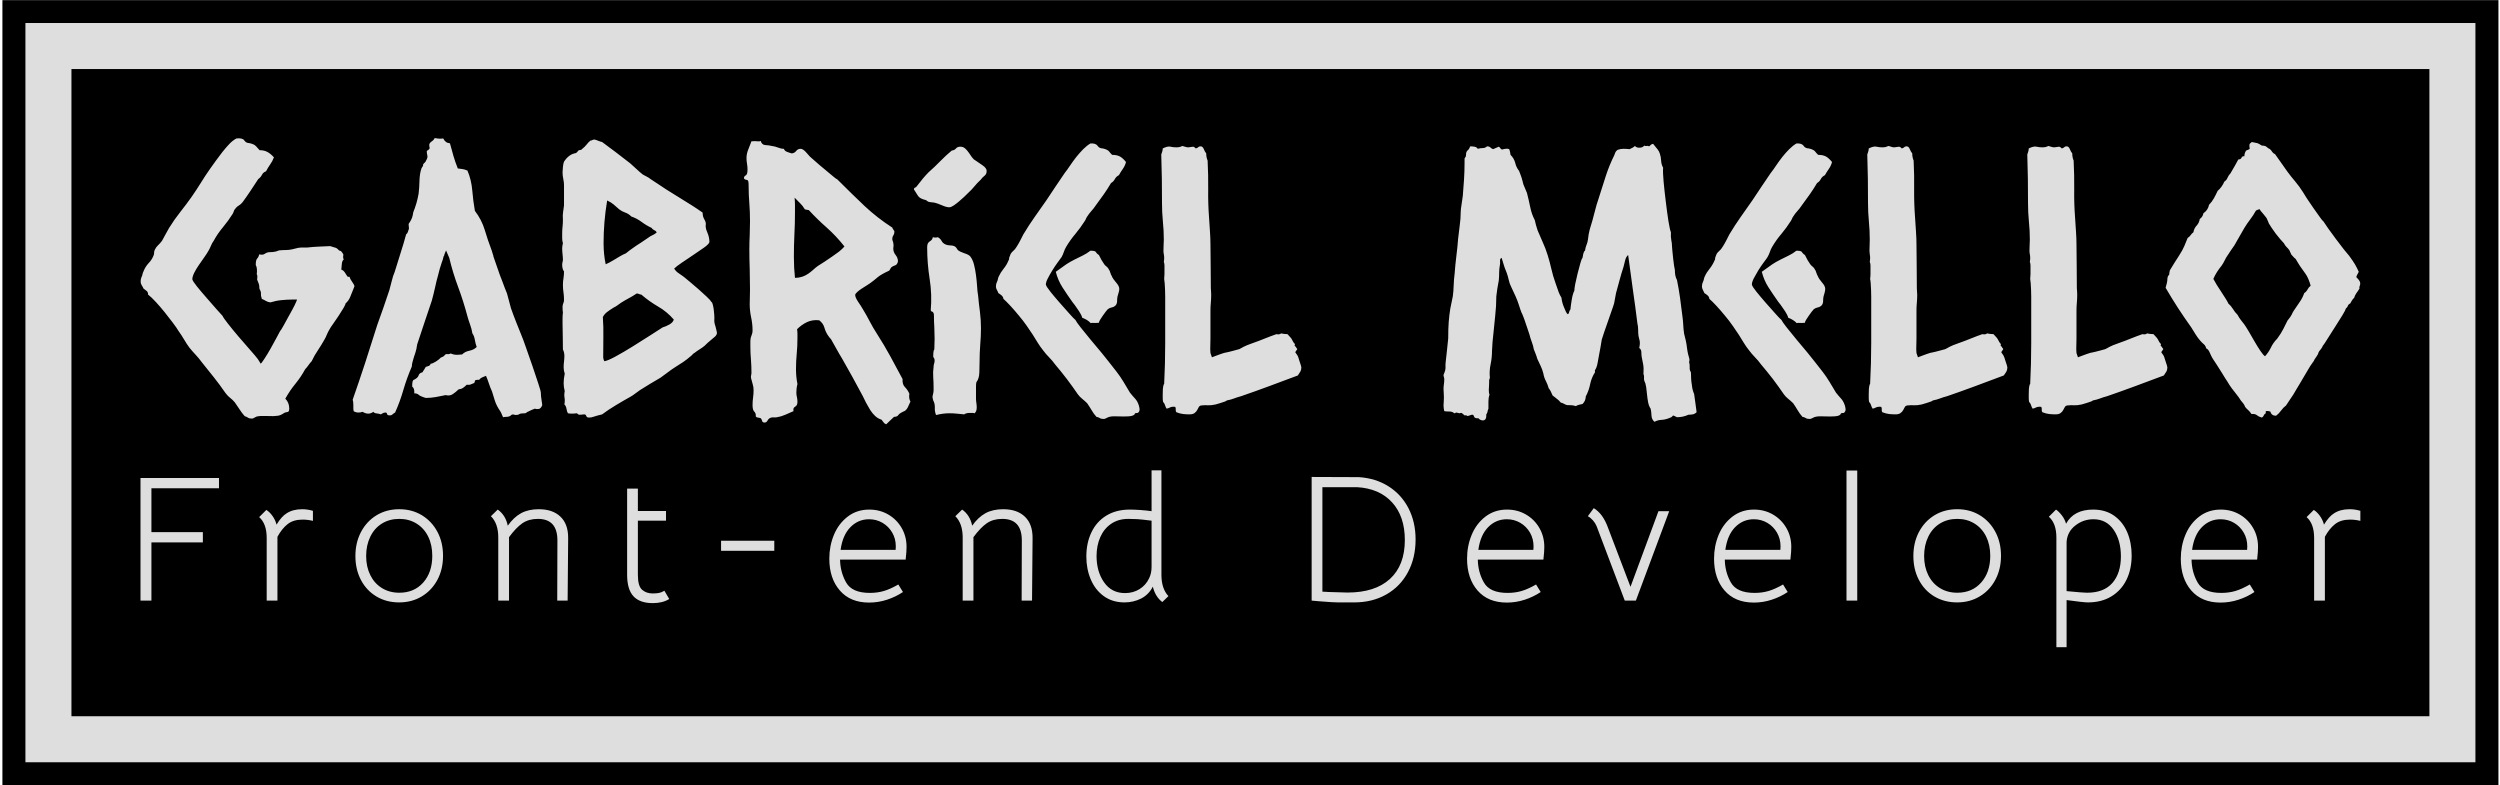 <svg xmlns="http://www.w3.org/2000/svg" version="1.1" xmlns:xlink="http://www.w3.org/1999/xlink" xmlns:svgjs="http://svgjs.dev/svgjs" width="1500" height="471" viewBox="0 0 1500 471"><g transform="matrix(1,0,0,1,0.255,0.082)"><svg viewBox="0 0 356 112" data-background-color="#dedede" preserveAspectRatio="xMidYMid meet" height="471" width="1500" xmlns="http://www.w3.org/2000/svg" xmlns:xlink="http://www.w3.org/1999/xlink"><g id="tight-bounds" transform="matrix(1,0,0,1,-0.06,-0.019)"><svg viewBox="0 0 356.121 112.039" height="112.039" width="356.121"><g><svg viewBox="0 0 356.121 112.039" height="112.039" width="356.121"><g><svg viewBox="0 0 356.121 112.039" height="112.039" width="356.121"><g><path d="M0 112.039v-112.039h356.121v112.039z" fill="#000000" stroke="transparent" stroke-width="0" rx="0%" data-fill-palette-color="tertiary"></path><path d="M3.283 108.756v-105.473h349.554v105.473z" fill="#dedede" stroke="transparent" stroke-width="0" rx="0%" data-fill-palette-color="quaternary"></path><path d="M9.85 102.189v-92.339h336.421v92.339z" fill="#000000" stroke="transparent" stroke-width="0" data-fill-palette-color="tertiary"></path></g><g transform="matrix(1,0,0,1,19.7,19.7)" id="textblocktransform"><svg viewBox="0 0 316.721 72.639" height="72.639" width="316.721" id="textblock"><g><svg viewBox="0 0 316.721 40.836" height="40.836" width="316.721"><g transform="matrix(1,0,0,1,0,0)"><svg width="316.721" viewBox="-0.24 -37.7 304.07 39.21" height="40.836" data-palette-color="#dedede"><path d="M28.17-18.7L28.37-18.7Q28.47-18.36 28.76-17.97 29.05-17.58 29.05-17.38L29.05-17.38Q28.66-16.46 28.47-15.94 28.27-15.43 27.83-15.04L27.83-15.04Q27.83-14.89 27.54-14.4 27.25-13.92 26.88-13.35 26.51-12.79 26.15-12.28 25.78-11.77 25.68-11.57L25.68-11.57Q25.44-11.18 25.29-10.82 25.15-10.45 24.95-10.11L24.95-10.11Q24.51-9.33 24.05-8.64 23.58-7.96 23.19-7.13L23.19-7.13Q22.95-6.88 22.75-6.59 22.56-6.3 22.31-6.05L22.31-6.05Q21.73-4.98 20.97-4.05 20.21-3.13 19.58-2L19.58-2Q20.12-1.46 20.12-0.63L20.12-0.63Q20.12-0.2 19.87-0.17 19.63-0.15 19.43-0.05L19.43-0.05Q18.95 0.29 18.55 0.34 18.16 0.39 17.92 0.39L17.92 0.39Q17.38 0.39 16.75 0.37 16.11 0.34 15.67 0.44L15.67 0.44Q15.53 0.49 15.33 0.61 15.14 0.73 15.04 0.73L15.04 0.73Q14.65 0.73 14.48 0.61 14.31 0.49 14.01 0.39L14.01 0.39Q13.62-0.05 13.31-0.54 12.99-1.03 12.65-1.51L12.65-1.51Q12.35-1.86 12.01-2.12 11.67-2.39 11.38-2.78L11.38-2.78Q10.6-3.91 9.79-4.93 8.98-5.96 8.15-6.98L8.15-6.98Q7.76-7.52 7.3-8.01 6.84-8.5 6.45-8.98L6.45-8.98Q6.05-9.52 5.71-10.11 5.37-10.69 4.98-11.23L4.98-11.23Q4.69-11.72 4.15-12.43 3.61-13.13 3.03-13.87 2.44-14.6 1.83-15.26 1.22-15.92 0.78-16.26L0.78-16.26Q0.78-16.6 0.59-16.75 0.39-16.89 0.15-17.09L0.15-17.09Q0.05-17.33-0.1-17.55-0.24-17.77-0.24-18.07L-0.24-18.07Q-0.24-18.41-0.1-18.7L-0.1-18.7Q0-18.9 0.02-19.07 0.05-19.24 0.15-19.43L0.15-19.43Q0.39-20.07 0.85-20.56 1.32-21.04 1.56-21.68L1.56-21.68Q1.61-21.88 1.61-22.05 1.61-22.22 1.71-22.41L1.71-22.41Q1.86-22.75 2.15-23.02 2.44-23.29 2.69-23.63L2.69-23.63Q2.93-24.07 3.17-24.51 3.42-24.95 3.66-25.39L3.66-25.39Q4.35-26.51 5.18-27.56 6.01-28.61 6.74-29.64L6.74-29.64Q7.42-30.62 8.01-31.57 8.59-32.52 9.28-33.5L9.28-33.5Q9.62-33.98 10.06-34.59 10.5-35.21 10.96-35.79 11.43-36.38 11.91-36.89 12.4-37.4 12.89-37.65L12.89-37.65Q13.72-37.74 13.96-37.38 14.21-37.01 14.65-37.01L14.65-37.01Q15.33-36.87 15.58-36.57 15.82-36.28 16.06-36.04L16.06-36.04Q16.7-36.04 17.14-35.79 17.58-35.55 18.02-35.06L18.02-35.06Q17.82-34.52 17.5-34.08 17.19-33.64 16.94-33.15L16.94-33.15Q16.55-33.01 16.38-32.67 16.21-32.32 15.87-32.08L15.87-32.08Q15.33-31.25 14.79-30.44 14.26-29.64 13.72-28.91L13.72-28.91Q13.48-28.61 13.18-28.44 12.89-28.27 12.65-27.93L12.65-27.93Q12.55-27.78 12.5-27.61 12.45-27.44 12.35-27.29L12.35-27.29Q11.77-26.37 11.04-25.49 10.3-24.61 9.77-23.63L9.77-23.63Q9.52-23.29 9.38-22.92 9.23-22.56 9.03-22.22L9.03-22.22Q8.84-21.88 8.47-21.36 8.11-20.85 7.74-20.31 7.37-19.78 7.1-19.24 6.84-18.7 6.84-18.36L6.84-18.36Q6.88-18.12 7.47-17.38 8.06-16.65 8.79-15.82 9.52-14.99 10.18-14.23 10.84-13.48 10.99-13.33L10.99-13.33Q11.08-13.09 11.72-12.28 12.35-11.47 13.16-10.52 13.96-9.57 14.75-8.69 15.53-7.81 15.82-7.42L15.82-7.42 16.21-6.79Q16.31-6.84 16.72-7.47 17.14-8.11 17.58-8.89 18.02-9.67 18.38-10.35 18.75-11.04 18.85-11.23L18.85-11.23Q18.99-11.38 19.34-12.01 19.68-12.65 20.09-13.38 20.51-14.11 20.83-14.75 21.14-15.38 21.19-15.58L21.19-15.58 20.61-15.58Q19.82-15.58 19.07-15.5 18.31-15.43 17.53-15.19L17.53-15.19Q17.19-15.23 16.94-15.38 16.7-15.53 16.36-15.67L16.36-15.67Q16.21-16.16 16.24-16.36 16.26-16.55 16.21-16.65L16.21-16.65Q16.16-16.85 16.09-16.94 16.02-17.04 16.02-17.24L16.02-17.24Q16.02-17.58 15.92-17.8 15.82-18.02 15.72-18.31L15.72-18.31Q15.72-18.51 15.75-18.7 15.77-18.9 15.67-19.04L15.67-19.04Q15.77-19.92 15.53-20.31L15.53-20.31Q15.53-21 15.72-21.19 15.92-21.39 16.02-21.78L16.02-21.78Q16.46-21.63 16.77-21.85 17.09-22.07 17.43-22.07L17.43-22.07Q18.21-22.07 18.7-22.31L18.7-22.31Q19.14-22.36 19.6-22.36 20.07-22.36 20.51-22.46L20.51-22.46Q20.75-22.51 20.92-22.56 21.09-22.61 21.34-22.66L21.34-22.66Q21.63-22.71 21.97-22.71 22.31-22.71 22.61-22.71L22.61-22.71Q23.39-22.8 24.17-22.83 24.95-22.85 25.73-22.9L25.73-22.9Q25.98-22.8 26.2-22.75 26.42-22.71 26.61-22.61L26.61-22.61Q26.76-22.51 26.86-22.39 26.95-22.27 27.2-22.22L27.2-22.22Q27.44-21.97 27.54-21.73L27.54-21.73Q27.44-21.29 27.59-21.09L27.59-21.09Q27.34-20.85 27.32-20.43 27.29-20.02 27.25-19.68L27.25-19.68Q27.59-19.58 27.83-19.14 28.08-18.7 28.17-18.7L28.17-18.7ZM42.04-37.01L42.14-36.96Q42.38-36.08 42.62-35.23 42.87-34.38 43.21-33.54L43.21-33.54Q43.94-33.45 44.11-33.4 44.28-33.35 44.53-33.25L44.53-33.25Q45.07-31.98 45.19-30.54 45.31-29.1 45.55-27.73L45.55-27.73Q46.48-26.51 46.9-25.12 47.31-23.73 47.85-22.31L47.85-22.31Q48-21.83 48.04-21.7 48.09-21.58 48.09-21.48L48.09-21.48Q48.39-20.65 48.68-19.78 48.97-18.9 49.31-18.07L49.31-18.07Q49.46-17.63 49.63-17.21 49.8-16.8 49.95-16.41L49.95-16.41Q50.1-15.92 50.22-15.41 50.34-14.89 50.49-14.4L50.49-14.4Q50.83-13.43 51.22-12.45 51.61-11.47 52-10.5L52-10.5Q52.15-10.16 52.56-8.98 52.98-7.81 53.42-6.52 53.85-5.22 54.22-4.13 54.59-3.03 54.59-2.78L54.59-2.78Q54.59-2.39 54.66-1.98 54.73-1.56 54.78-1.12L54.78-1.12Q54.59-0.63 54.29-0.59 54-0.54 53.76-0.63L53.76-0.63Q53.51-0.54 53.29-0.44 53.07-0.34 52.88-0.24L52.88-0.24Q52.73-0.2 52.63-0.1 52.54 0 52.39 0L52.39 0Q51.8 0 51.63 0.12 51.46 0.24 51.12 0.24L51.12 0.24Q50.68 0.1 50.56 0.22 50.44 0.34 50.34 0.39L50.34 0.39Q50.14 0.49 49.9 0.49 49.66 0.49 49.41 0.54L49.41 0.54Q49.31 0.34 49.24 0.15 49.17-0.05 49.02-0.29L49.02-0.29Q48.48-1.07 48.26-1.81 48.04-2.54 47.9-2.98L47.9-2.98Q47.65-3.52 47.48-4.05 47.31-4.59 47.07-5.13L47.07-5.13Q46.77-5.03 46.53-4.91 46.29-4.79 46.14-4.59L46.14-4.59Q45.55-4.59 45.55-4.44 45.55-4.3 45.46-4.15L45.46-4.15Q45.16-4.05 44.99-3.96 44.82-3.86 44.43-3.91L44.43-3.91Q44.19-3.66 43.94-3.49 43.7-3.32 43.31-3.27L43.31-3.27Q42.92-2.88 42.5-2.61 42.09-2.34 41.55-2.49L41.55-2.49Q40.87-2.34 40.18-2.22 39.5-2.1 38.82-2.1L38.82-2.1Q38.03-2.34 37.84-2.54 37.64-2.73 37.25-2.73L37.25-2.73Q37.3-3.42 36.96-3.66L36.96-3.66Q36.96-3.81 36.98-4.13 37.01-4.44 37.11-4.54L37.11-4.54Q37.74-4.83 37.84-5.18 37.94-5.52 38.38-5.62L38.38-5.62Q38.47-5.81 38.6-5.98 38.72-6.15 38.82-6.35L38.82-6.35Q39.06-6.45 39.23-6.49 39.4-6.54 39.5-6.79L39.5-6.79Q39.74-6.79 40.23-7.1 40.72-7.42 40.87-7.62L40.87-7.62Q41.26-7.76 41.35-7.89 41.45-8.01 41.6-8.11L41.6-8.11Q42.09-8.06 42.23-8.2L42.23-8.2Q42.62-8.01 43.11-8.01L43.11-8.01Q43.31-8.01 43.45-8.03 43.6-8.06 43.8-8.06L43.8-8.06Q44.19-8.45 44.8-8.57 45.41-8.69 45.8-9.08L45.8-9.08Q45.65-9.47 45.55-10.03 45.46-10.6 45.21-10.94L45.21-10.94Q45.11-11.57 44.89-12.16 44.68-12.74 44.53-13.28L44.53-13.28Q43.99-15.33 43.26-17.29 42.53-19.24 42.04-21.29L42.04-21.29Q41.94-21.53 41.82-21.8 41.7-22.07 41.6-22.31L41.6-22.31Q41.35-21.73 41.35-21.66 41.35-21.58 41.26-21.48L41.26-21.48Q41.21-21.24 41.16-21.07 41.11-20.9 41.01-20.65L41.01-20.65Q40.87-20.26 40.74-19.8 40.62-19.34 40.52-18.95L40.52-18.95Q40.28-18.12 40.09-17.21 39.89-16.31 39.65-15.43L39.65-15.43Q39.16-13.92 38.64-12.43 38.13-10.94 37.64-9.42L37.64-9.42Q37.55-8.74 37.42-8.37 37.3-8.01 37.18-7.64 37.06-7.28 36.98-6.93 36.91-6.59 36.91-6.4L36.91-6.4Q36.23-4.83 35.76-3.22 35.3-1.61 34.62-0.1L34.62-0.1Q34.42 0 34.27 0.15 34.13 0.29 33.93 0.29L33.93 0.29Q33.54 0.29 33.52 0.1 33.49-0.1 33.3-0.1L33.3-0.1Q33.1-0.1 32.96-0.02 32.81 0.05 32.66 0.15L32.66 0.15Q32.42 0.05 32.1 0.02 31.78 0 31.64-0.2L31.64-0.2Q31.3 0.05 30.95 0.05L30.95 0.05Q30.56 0.05 30.17-0.2L30.17-0.2Q29.88-0.1 29.59-0.1L29.59-0.1Q29.44-0.1 29.25-0.15 29.05-0.2 28.95-0.29L28.95-0.29Q28.9-0.49 28.9-0.68 28.9-0.88 28.9-1.12L28.9-1.12Q28.9-1.61 28.81-1.86L28.81-1.86Q29.68-4.35 30.52-6.91 31.35-9.47 32.18-12.11L32.18-12.11Q32.61-13.33 33.03-14.5 33.44-15.67 33.84-16.89L33.84-16.89Q34.03-17.58 34.18-18.19 34.32-18.8 34.57-19.38L34.57-19.38Q34.96-20.65 35.37-21.95 35.79-23.24 36.13-24.51L36.13-24.51Q36.33-24.66 36.37-24.85 36.42-25.05 36.52-25.29L36.52-25.29 36.47-25.93Q36.81-26.42 36.94-26.78 37.06-27.15 37.11-27.54L37.11-27.54Q37.35-28.13 37.55-28.81 37.74-29.49 37.84-30.08L37.84-30.08Q37.94-30.86 37.96-31.86 37.99-32.86 38.23-33.54L38.23-33.54Q38.33-33.74 38.4-33.81 38.47-33.89 38.47-34.13L38.47-34.13Q38.57-34.23 38.69-34.35 38.82-34.47 38.86-34.62L38.86-34.62Q39.11-35.01 39.04-35.3 38.96-35.6 38.96-35.94L38.96-35.94Q39.4-36.18 39.35-36.38 39.3-36.57 39.3-36.77L39.3-36.77Q39.3-37.01 39.62-37.23 39.94-37.45 40.04-37.7L40.04-37.7Q40.33-37.65 40.62-37.62 40.92-37.6 41.21-37.65L41.21-37.65Q41.55-37.01 42.04-37.01L42.04-37.01ZM76.75-27.49L76.75-27.49Q76.75-26.95 76.97-26.59 77.19-26.22 77.19-25.93L77.19-25.93Q77.09-25.44 77.39-24.78 77.68-24.12 77.68-23.44L77.68-23.44Q77.58-23.14 76.92-22.68 76.26-22.22 75.46-21.68 74.65-21.14 73.9-20.63 73.14-20.12 72.85-19.82L72.85-19.82Q73.09-19.43 73.46-19.19 73.82-18.95 74.16-18.7L74.16-18.7Q74.46-18.46 75.02-17.99 75.58-17.53 76.19-16.99 76.8-16.46 77.31-15.97 77.83-15.48 77.97-15.23L77.97-15.23Q78.07-15.19 78.14-14.89 78.22-14.6 78.27-14.23 78.32-13.87 78.34-13.53 78.36-13.18 78.36-13.09L78.36-13.09Q78.32-12.55 78.39-12.3 78.46-12.06 78.54-11.79 78.61-11.52 78.66-11.28 78.71-11.04 78.71-11.04L78.71-11.04Q78.71-10.74 78.44-10.5 78.17-10.25 77.92-10.06L77.92-10.06Q77.68-9.86 77.46-9.67 77.24-9.47 77-9.23L77-9.23Q76.7-8.98 76.34-8.76 75.97-8.54 75.68-8.3L75.68-8.3Q75.48-8.2 75.34-8.03 75.19-7.86 75.04-7.76L75.04-7.76Q74.6-7.37 74.07-7.01 73.53-6.64 73.04-6.35L73.04-6.35Q72.5-6.01 72.02-5.64 71.53-5.27 70.99-4.88L70.99-4.88Q70.26-4.44 69.55-4.03 68.84-3.61 68.16-3.17L68.16-3.17Q67.82-2.93 67.5-2.69 67.18-2.44 66.84-2.25L66.84-2.25Q65.86-1.71 64.89-1.12 63.91-0.54 62.98 0.15L62.98 0.15Q62.2 0.34 61.86 0.46 61.52 0.59 61.18 0.59L61.18 0.59Q60.88 0.59 60.81 0.37 60.74 0.15 60.54 0.15L60.54 0.15Q59.81 0.24 59.74 0.17 59.66 0.1 59.52 0L59.52 0Q58.78 0.1 58.3 0L58.3 0Q58.15-0.24 58.1-0.61 58.05-0.98 57.81-1.22L57.81-1.22Q57.91-1.71 57.83-2.15 57.76-2.59 57.86-3.03L57.86-3.03Q57.71-3.61 57.71-4.1L57.71-4.1Q57.71-4.74 57.86-5.42L57.86-5.42Q57.71-5.86 57.71-6.3L57.71-6.3Q57.71-6.69 57.76-7.08 57.81-7.47 57.81-7.86L57.81-7.86Q57.81-8.35 57.61-8.74L57.61-8.74Q57.61-9.62 57.59-10.47 57.56-11.33 57.56-12.21L57.56-12.21Q57.56-12.6 57.56-12.99 57.56-13.38 57.61-13.82L57.61-13.82Q57.56-14.06 57.56-14.55L57.56-14.55Q57.56-14.84 57.66-15.06 57.76-15.28 57.76-15.53L57.76-15.53Q57.76-16.06 57.69-16.55 57.61-17.04 57.61-17.58L57.61-17.58Q57.61-18.07 57.69-18.51 57.76-18.95 57.76-19.43L57.76-19.43Q57.61-19.63 57.56-19.87 57.51-20.12 57.51-20.36L57.51-20.36Q57.51-20.56 57.61-20.95L57.61-20.95Q57.61-21.34 57.56-21.78 57.51-22.22 57.51-22.61L57.51-22.61Q57.51-22.8 57.54-22.95 57.56-23.1 57.61-23.29L57.61-23.29Q57.51-23.63 57.51-23.97 57.51-24.32 57.51-24.66L57.51-24.66Q57.51-25.1 57.56-25.56 57.61-26.03 57.61-26.46L57.61-26.46Q57.56-27.2 57.64-27.61 57.71-28.03 57.76-28.47L57.76-28.47 57.76-31.25Q57.76-31.64 57.66-32.1 57.56-32.57 57.56-33.01L57.56-33.01Q57.56-33.25 57.61-33.74 57.66-34.23 57.76-34.47L57.76-34.47Q58.44-35.5 59.37-35.64L59.37-35.64Q59.57-35.74 59.66-35.91 59.76-36.08 60.1-36.08L60.1-36.08Q60.69-36.57 60.88-36.84 61.08-37.11 61.37-37.35L61.37-37.35Q61.52-37.35 61.64-37.43 61.76-37.5 61.96-37.5L61.96-37.5Q62.3-37.4 62.52-37.3 62.74-37.21 62.98-37.16L62.98-37.16Q63.96-36.43 64.91-35.72 65.86-35.01 66.84-34.23L66.84-34.23Q67.28-33.84 67.7-33.45 68.11-33.06 68.55-32.71L68.55-32.71Q68.79-32.57 69.09-32.42 69.38-32.28 69.62-32.08L69.62-32.08Q70.16-31.74 70.7-31.37 71.24-31.01 71.77-30.66L71.77-30.66 75.29-28.47Q75.68-28.22 76.04-27.98 76.41-27.73 76.75-27.49ZM69.77-25.39L69.77-25.39Q69.04-25.73 68.38-26.22 67.72-26.71 66.99-26.95L66.99-26.95Q66.6-27.34 66.16-27.49 65.72-27.64 65.33-27.93L65.33-27.93Q64.89-28.32 64.55-28.61 64.2-28.91 63.67-29.15L63.67-29.15Q63.42-27.64 63.3-26.2 63.18-24.76 63.18-23.29L63.18-23.29Q63.18-21.78 63.47-20.41L63.47-20.41Q64.01-20.65 64.5-20.95 64.99-21.24 65.47-21.53L65.47-21.53Q65.67-21.63 65.84-21.73 66.01-21.83 66.25-21.92L66.25-21.92Q66.5-22.12 66.74-22.31 66.99-22.51 67.23-22.66L67.23-22.66Q67.77-23.05 68.28-23.36 68.79-23.68 69.33-24.07L69.33-24.07Q69.58-24.27 69.87-24.39 70.16-24.51 70.45-24.76L70.45-24.76Q70.41-24.95 70.14-25.07 69.87-25.2 69.77-25.39ZM68.35-16.26L68.35-16.26Q68.21-16.26 68.06-16.33 67.91-16.41 67.72-16.41L67.72-16.41Q67.13-16.02 66.62-15.75 66.11-15.48 65.57-15.14L65.57-15.14Q65.33-14.99 65.08-14.79 64.84-14.6 64.59-14.5L64.59-14.5Q63.96-14.11 63.62-13.84 63.28-13.57 63.08-13.18L63.08-13.18Q63.18-11.82 63.15-10.45 63.13-9.08 63.13-7.67L63.13-7.67Q63.13-7.42 63.28-7.13L63.28-7.13Q63.72-7.18 64.84-7.79 65.96-8.4 67.21-9.18 68.45-9.96 69.6-10.69 70.75-11.43 71.28-11.77L71.28-11.77Q71.67-11.87 72.19-12.16 72.7-12.45 72.8-12.84L72.8-12.84Q71.87-13.92 70.65-14.62 69.43-15.33 68.35-16.26ZM104.14-4.69L104.14-4.69Q104.09-3.96 104.46-3.59 104.83-3.22 105.07-2.69L105.07-2.69Q104.97-2 105.22-1.61L105.22-1.61Q105.07-1.32 104.92-0.95 104.78-0.59 104.48-0.34L104.48-0.34Q103.7 0 103.56 0.24 103.41 0.49 102.97 0.49L102.97 0.49Q102.73 0.73 102.43 1 102.14 1.27 101.9 1.51L101.9 1.51Q101.65 1.42 101.56 1.27 101.46 1.12 101.26 0.88L101.26 0.88Q100.77 0.73 100.38 0.37 99.99 0 99.7-0.46 99.41-0.93 99.14-1.44 98.87-1.95 98.67-2.39L98.67-2.39Q97.99-3.66 97.28-4.96 96.57-6.25 95.84-7.52L95.84-7.52Q95.45-8.15 95.09-8.81 94.72-9.47 94.33-10.16L94.33-10.16Q94.23-10.25 94.13-10.38 94.04-10.5 93.94-10.64L93.94-10.64Q93.6-11.13 93.43-11.74 93.25-12.35 92.72-12.74L92.72-12.74Q91.79-12.84 91.03-12.48 90.28-12.11 89.69-11.52L89.69-11.52Q89.74-11.18 89.74-10.89 89.74-10.6 89.74-10.3L89.74-10.3Q89.74-9.18 89.64-8.15 89.54-7.13 89.54-6.01L89.54-6.01Q89.54-5.52 89.59-5 89.64-4.49 89.74-4L89.74-4Q89.59-3.47 89.59-2.83L89.59-2.83Q89.59-2.49 89.67-2.2 89.74-1.9 89.74-1.56L89.74-1.56Q89.74-1.07 89.42-0.9 89.1-0.73 89.2-0.29L89.2-0.29Q88.62-0.05 88.08 0.2 87.54 0.44 86.96 0.54L86.96 0.54Q86.71 0.59 86.47 0.56 86.22 0.54 86.03 0.63L86.03 0.63Q85.78 0.73 85.64 1 85.49 1.27 85.25 1.27L85.25 1.27Q84.95 1.27 84.9 1.05 84.86 0.83 84.71 0.68L84.71 0.68Q84.47 0.59 84.32 0.59 84.17 0.59 84.03 0.44L84.03 0.44Q84.07 0 83.83-0.22 83.59-0.44 83.59-1.12L83.59-1.12Q83.59-1.66 83.66-2.15 83.73-2.64 83.73-3.17L83.73-3.17Q83.73-3.61 83.61-3.98 83.49-4.35 83.39-4.79L83.39-4.79Q83.34-4.98 83.39-5.18 83.44-5.37 83.44-5.57L83.44-5.57Q83.44-6.45 83.37-7.35 83.29-8.25 83.29-9.13L83.29-9.13Q83.29-9.47 83.29-9.77 83.29-10.06 83.34-10.35L83.34-10.35Q83.44-10.64 83.51-10.84 83.59-11.04 83.59-11.33L83.59-11.33Q83.59-12.26 83.39-13.16 83.2-14.06 83.2-14.94L83.2-14.94Q83.2-15.43 83.22-15.94 83.24-16.46 83.24-16.94L83.24-16.94Q83.24-18.36 83.2-19.73 83.15-21.09 83.15-22.46L83.15-22.46Q83.15-23.44 83.2-24.39 83.24-25.34 83.24-26.32L83.24-26.32Q83.24-27.54 83.15-28.74 83.05-29.93 83.05-31.2L83.05-31.2Q83.05-31.64 83-31.79 82.95-31.93 82.85-31.96 82.76-31.98 82.63-32.01 82.51-32.03 82.41-32.18L82.41-32.18Q82.41-32.47 82.66-32.59 82.9-32.71 82.9-33.4L82.9-33.4Q82.9-33.79 82.83-34.18 82.76-34.57 82.76-34.96L82.76-34.96Q82.76-35.55 83-36.13 83.24-36.72 83.44-37.26L83.44-37.26Q84.03-37.3 84.25-37.26 84.47-37.21 84.71-37.3L84.71-37.3Q84.86-36.77 85.34-36.74 85.83-36.72 86.22-36.62L86.22-36.62Q86.66-36.57 87.08-36.4 87.49-36.23 87.88-36.23L87.88-36.23Q87.98-35.94 88.3-35.82 88.62-35.69 88.96-35.6L88.96-35.6Q89.35-35.64 89.57-35.94 89.79-36.23 90.18-36.23L90.18-36.23Q90.47-36.23 90.86-35.82 91.25-35.4 91.45-35.16L91.45-35.16Q91.64-35.01 92.18-34.52 92.72-34.03 93.35-33.52 93.99-33.01 94.52-32.54 95.06-32.08 95.21-32.03L95.21-32.03Q97.21-30.03 98.94-28.39 100.68-26.76 102.73-25.44L102.73-25.44Q102.78-25.29 102.85-25.2 102.92-25.1 103.02-24.95L103.02-24.95Q103.02-24.56 102.87-24.37 102.73-24.17 102.73-23.88L102.73-23.88Q102.73-23.73 102.8-23.58 102.87-23.44 102.87-23.29L102.87-23.29Q102.92-23.1 102.9-22.92 102.87-22.75 102.87-22.56L102.87-22.56Q102.87-22.07 103.19-21.68 103.51-21.29 103.51-20.8L103.51-20.8Q103.41-20.36 103.12-20.26 102.82-20.17 102.63-20.02L102.63-20.02Q102.53-19.92 102.46-19.78 102.39-19.63 102.29-19.53L102.29-19.53Q101.21-19.04 100.72-18.63 100.24-18.21 99.7-17.82L99.7-17.82Q99.55-17.72 99.21-17.5 98.87-17.29 98.53-17.07 98.19-16.85 97.92-16.6 97.65-16.36 97.65-16.21L97.65-16.21Q97.65-15.87 98.06-15.26 98.48-14.65 98.67-14.31L98.67-14.31Q99.21-13.43 99.65-12.57 100.09-11.72 100.63-10.89L100.63-10.89Q101.6-9.38 102.46-7.81 103.31-6.25 104.14-4.69ZM96.18-22.85L96.18-22.85Q95.06-24.27 93.77-25.42 92.47-26.56 91.3-27.83L91.3-27.83 90.76-27.93Q90.47-28.42 90.1-28.78 89.74-29.15 89.35-29.54L89.35-29.54Q89.4-29 89.4-28.52 89.4-28.03 89.4-27.49L89.4-27.49Q89.4-25.93 89.32-24.44 89.25-22.95 89.25-21.44L89.25-21.44Q89.25-19.92 89.4-18.55L89.4-18.55Q90.42-18.55 91.25-19.14L91.25-19.14Q91.59-19.38 91.89-19.65 92.18-19.92 92.52-20.17L92.52-20.17Q92.91-20.41 93.43-20.75 93.94-21.09 94.45-21.44 94.96-21.78 95.43-22.14 95.89-22.51 96.18-22.85ZM115.66-33.2L115.66-33.2Q115.66-32.76 115.37-32.54 115.08-32.32 114.83-31.98L114.83-31.98Q114.35-31.54 113.98-31.08 113.61-30.62 113.12-30.18L113.12-30.18Q112.93-29.98 112.59-29.66 112.25-29.35 111.88-29.03 111.51-28.71 111.15-28.47 110.78-28.22 110.54-28.22L110.54-28.22Q110.15-28.22 109.54-28.49 108.93-28.76 108.49-28.86L108.49-28.86Q108.14-28.91 107.88-28.93 107.61-28.96 107.36-29.2L107.36-29.2Q106.48-29.39 106.24-29.81 106-30.22 105.7-30.66L105.7-30.66Q105.7-30.86 105.85-30.91 106-30.96 106.09-31.1L106.09-31.1Q106.58-31.74 106.92-32.15 107.27-32.57 107.7-33.01L107.7-33.01Q108.53-33.74 109.29-34.52 110.05-35.3 110.88-35.99L110.88-35.99Q111.27-36.04 111.46-36.28 111.66-36.52 112.05-36.52L112.05-36.52Q112.44-36.52 112.71-36.28 112.98-36.04 113.2-35.72 113.42-35.4 113.64-35.08 113.86-34.77 114.15-34.62L114.15-34.62Q114.49-34.38 115.08-33.98 115.66-33.59 115.66-33.2ZM108.97-24.12L108.97-24.12Q109.32-23.93 109.49-23.61 109.66-23.29 110-23.14L110-23.14Q110.29-23 110.63-23 110.98-23 111.22-22.9L111.22-22.9Q111.42-22.8 111.51-22.66 111.61-22.51 111.71-22.36L111.71-22.36Q112-22.12 112.61-21.92 113.22-21.73 113.42-21.48L113.42-21.48Q113.76-21.04 113.93-20.36 114.1-19.68 114.2-18.92 114.3-18.16 114.35-17.41 114.39-16.65 114.49-16.11L114.49-16.11Q114.59-14.99 114.74-13.89 114.88-12.79 114.88-11.67L114.88-11.67Q114.88-10.55 114.78-9.38 114.69-8.2 114.69-7.08L114.69-7.08Q114.69-6.49 114.66-5.62 114.64-4.74 114.25-4.25L114.25-4.25Q114.2-4.05 114.2-3.56L114.2-3.56 114.2-2Q114.2-1.71 114.25-1.42 114.3-1.12 114.3-0.78L114.3-0.78Q114.3-0.24 114 0L114 0Q113.86-0.05 113.69-0.05 113.52-0.05 113.37-0.05L113.37-0.05Q112.83-0.05 112.59 0.15L112.59 0.15Q112.05 0.1 111.56 0.05 111.07 0 110.54 0L110.54 0Q109.71 0 108.73 0.24L108.73 0.24Q108.53-0.24 108.56-0.78 108.58-1.32 108.34-1.76L108.34-1.76Q108.29-1.9 108.27-2.03 108.24-2.15 108.24-2.29L108.24-2.29Q108.39-2.88 108.39-3.1 108.39-3.32 108.39-3.56L108.39-3.56Q108.39-4.25 108.34-4.96 108.29-5.66 108.39-6.35L108.39-6.35Q108.39-6.59 108.46-6.79 108.53-6.98 108.53-7.23L108.53-7.23Q108.53-7.47 108.44-7.57 108.34-7.67 108.34-7.81L108.34-7.81Q108.34-7.96 108.36-8.3 108.39-8.64 108.49-8.74L108.49-8.74Q108.49-9.13 108.51-9.5 108.53-9.86 108.53-10.21L108.53-10.21Q108.53-10.99 108.49-11.77 108.44-12.55 108.44-13.28L108.44-13.28Q108.44-13.62 108.39-13.72 108.34-13.82 108.29-13.87 108.24-13.92 108.14-13.94 108.05-13.96 108-14.11L108-14.11Q108.19-16.26 107.85-18.41 107.51-20.56 107.51-22.75L107.51-22.75Q107.51-23.1 107.61-23.27 107.7-23.44 107.85-23.54 108-23.63 108.12-23.75 108.24-23.88 108.29-24.12L108.29-24.12Q108.68-24.02 108.97-24.12ZM127.82-12.79L127.82-12.79Q127.92-12.55 128.53-11.77 129.14-10.99 129.92-10.06 130.7-9.13 131.41-8.28 132.12-7.42 132.41-7.03L132.41-7.03Q132.95-6.35 133.46-5.69 133.97-5.03 134.41-4.3L134.41-4.3 135.29-2.83Q135.68-2.34 136-2 136.32-1.66 136.51-1.07L136.51-1.07Q136.61-0.68 136.61-0.54L136.61-0.54Q136.61-0.2 136.36-0.05L136.36-0.05Q135.97-0.05 135.95 0.07 135.93 0.2 135.73 0.29L135.73 0.29Q135.53 0.39 135.12 0.42 134.7 0.44 134.46 0.44L134.46 0.44Q134.02 0.44 133.36 0.42 132.7 0.39 132.31 0.54L132.31 0.54Q132.21 0.59 132.02 0.68 131.82 0.78 131.73 0.78L131.73 0.78Q131.34 0.78 131.16 0.66 130.99 0.54 130.7 0.49L130.7 0.49Q130.31 0.05 130.04-0.42 129.77-0.88 129.43-1.37L129.43-1.37Q129.09-1.71 128.75-1.98 128.41-2.25 128.16-2.59L128.16-2.59Q127.43-3.66 126.65-4.69 125.87-5.71 125.04-6.69L125.04-6.69Q124.65-7.23 124.21-7.67 123.77-8.11 123.38-8.64L123.38-8.64Q122.99-9.13 122.64-9.69 122.3-10.25 121.96-10.79L121.96-10.79Q121.67-11.23 121.18-11.94 120.69-12.65 120.1-13.35 119.52-14.06 118.93-14.7 118.35-15.33 117.96-15.67L117.96-15.67Q117.91-15.97 117.71-16.14 117.52-16.31 117.27-16.46L117.27-16.46Q117.18-16.7 117.05-16.92 116.93-17.14 116.93-17.38L116.93-17.38Q116.93-17.72 117.08-18.02L117.08-18.02Q117.18-18.21 117.2-18.38 117.22-18.55 117.32-18.75L117.32-18.75Q117.57-19.29 117.98-19.8 118.4-20.31 118.64-20.9L118.64-20.9Q118.74-21.04 118.74-21.22 118.74-21.39 118.84-21.53L118.84-21.53Q118.93-21.92 119.25-22.19 119.57-22.46 119.76-22.8L119.76-22.8Q120.01-23.19 120.23-23.61 120.45-24.02 120.69-24.51L120.69-24.51Q121.42-25.73 122.23-26.88 123.03-28.03 123.86-29.2L123.86-29.2Q124.5-30.18 125.11-31.08 125.72-31.98 126.35-32.91L126.35-32.91Q126.7-33.35 127.09-33.94 127.48-34.52 127.94-35.11 128.41-35.69 128.89-36.18 129.38-36.67 129.87-36.96L129.87-36.96Q130.6-37.01 130.85-36.65 131.09-36.28 131.58-36.28L131.58-36.28Q132.21-36.13 132.41-35.89 132.6-35.64 132.85-35.4L132.85-35.4Q133.53-35.4 133.95-35.16 134.36-34.91 134.75-34.42L134.75-34.42Q134.61-33.89 134.31-33.47 134.02-33.06 133.78-32.62L133.78-32.62Q133.39-32.42 133.22-32.08 133.04-31.74 132.7-31.54L132.7-31.54Q132.21-30.71 131.68-29.96 131.14-29.2 130.6-28.47L130.6-28.47Q130.31-28.03 129.99-27.69 129.68-27.34 129.43-26.95L129.43-26.95Q129.33-26.81 129.26-26.64 129.19-26.46 129.09-26.32L129.09-26.32Q128.5-25.39 127.82-24.58 127.14-23.78 126.55-22.8L126.55-22.8Q126.35-22.46 126.23-22.09 126.11-21.73 125.92-21.39L125.92-21.39Q125.72-21.09 125.35-20.61 124.99-20.12 124.65-19.56 124.3-18.99 124.04-18.48 123.77-17.97 123.77-17.63L123.77-17.63Q123.82-17.38 124.38-16.67 124.94-15.97 125.65-15.16 126.35-14.36 126.99-13.65 127.62-12.94 127.82-12.79ZM131.04-21.68L131.04-21.68Q131.38-20.95 131.77-20.41L131.77-20.41Q131.92-20.21 132.12-20.07 132.31-19.92 132.41-19.68L132.41-19.68Q132.51-19.58 132.6-19.26 132.7-18.95 132.8-18.8L132.8-18.8Q132.95-18.41 133.39-17.92 133.83-17.43 133.83-17.04L133.83-17.04Q133.83-16.8 133.73-16.5 133.63-16.21 133.58-15.97L133.58-15.97Q133.53-15.67 133.53-15.36 133.53-15.04 133.34-14.79L133.34-14.79Q133.09-14.55 132.8-14.5 132.51-14.45 132.26-14.26L132.26-14.26Q132.17-14.16 131.97-13.92 131.77-13.67 131.58-13.38 131.38-13.09 131.21-12.82 131.04-12.55 131.04-12.4L131.04-12.4Q130.46-12.35 130.29-12.38 130.11-12.4 129.92-12.35L129.92-12.35Q129.68-12.6 129.41-12.77 129.14-12.94 128.75-13.09L128.75-13.09Q128.65-13.48 128.31-13.99 127.97-14.5 127.72-14.84L127.72-14.84 127.38-15.28Q126.65-16.31 126.04-17.26 125.43-18.21 125.13-19.38L125.13-19.38Q126.06-20.07 126.57-20.41 127.09-20.75 127.67-21.04 128.26-21.34 128.82-21.61 129.38-21.88 129.87-22.27L129.87-22.27Q130.26-22.27 130.41-22.22 130.55-22.17 130.6-22.12 130.65-22.07 130.72-21.95 130.8-21.83 131.04-21.68ZM157.94-8.35L157.94-8.35Q158.29-7.91 158.36-7.64 158.43-7.37 158.53-7.1 158.63-6.84 158.7-6.59 158.77-6.35 158.77-6.3L158.77-6.3Q158.77-5.96 158.65-5.74 158.53-5.52 158.29-5.18L158.29-5.18Q156.33-4.44 154.43-3.74 152.52-3.03 150.52-2.34L150.52-2.34Q149.99-2.2 149.55-2.03 149.11-1.86 148.57-1.76L148.57-1.76Q148.47-1.66 148.25-1.59 148.03-1.51 147.74-1.42 147.45-1.32 147.18-1.25 146.91-1.17 146.81-1.17L146.81-1.17Q146.42-1.07 145.96-1.1 145.49-1.12 145.05-1.07L145.05-1.07Q144.81-1.03 144.71-0.83 144.61-0.63 144.49-0.42 144.37-0.2 144.13-0.02 143.88 0.15 143.44 0.15L143.44 0.15Q143 0.15 142.56 0.1 142.12 0.05 141.64-0.15L141.64-0.15Q141.54-0.29 141.56-0.51 141.59-0.73 141.49-0.88L141.49-0.88Q141.05-0.93 140.81-0.81 140.56-0.68 140.32-0.63L140.32-0.63Q140.17-0.83 140.1-1.1 140.02-1.37 139.83-1.56L139.83-1.56Q139.78-1.81 139.78-2.05 139.78-2.29 139.78-2.54L139.78-2.54Q139.78-2.88 139.8-3.34 139.83-3.81 139.98-4.05L139.98-4.05Q140.12-6.84 140.12-9.62 140.12-12.4 140.12-15.19L140.12-15.19Q140.12-15.48 140.12-15.94 140.12-16.41 140.1-16.89 140.07-17.38 140.05-17.8 140.02-18.21 139.98-18.41L139.98-18.41Q140.02-18.75 140.02-19.07 140.02-19.38 140.02-19.73L140.02-19.73Q140.02-20.02 140.02-20.26 140.02-20.51 139.93-20.75L139.93-20.75Q139.98-20.95 139.98-21.29L139.98-21.29Q139.98-21.53 139.93-21.78 139.88-22.02 139.88-22.27L139.88-22.27Q139.88-22.66 139.9-23.02 139.93-23.39 139.93-23.78L139.93-23.78Q139.93-25.05 139.8-26.29 139.68-27.54 139.68-28.81L139.68-28.81Q139.68-30.47 139.66-32.13 139.63-33.79 139.58-35.45L139.58-35.45Q139.78-35.94 139.78-36.28L139.78-36.28Q140.46-36.62 140.85-36.52 141.24-36.43 141.64-36.43L141.64-36.43Q141.88-36.43 142.07-36.47 142.27-36.52 142.47-36.62L142.47-36.62Q142.71-36.57 142.88-36.5 143.05-36.43 143.3-36.43L143.3-36.43Q144.03-36.57 144.1-36.47 144.17-36.38 144.32-36.28L144.32-36.28Q144.52-36.33 144.64-36.45 144.76-36.57 144.96-36.57L144.96-36.57Q145.25-36.57 145.4-36.21 145.54-35.84 145.74-35.6L145.74-35.6Q145.74-35.06 145.93-34.62L145.93-34.62Q146.03-32.62 146.01-30.66 145.98-28.71 146.13-26.76L146.13-26.76Q146.18-25.88 146.25-24.93 146.32-23.97 146.32-23.1L146.32-23.1Q146.32-21.63 146.35-20.14 146.37-18.65 146.37-17.14L146.37-17.14Q146.37-16.89 146.4-16.7 146.42-16.5 146.42-16.26L146.42-16.26Q146.42-15.67 146.37-15.14 146.32-14.6 146.32-14.06L146.32-14.06 146.32-10.25Q146.32-9.77 146.3-9.25 146.27-8.74 146.32-8.25L146.32-8.25 146.52-7.67Q147.06-7.86 147.62-8.08 148.18-8.3 148.81-8.4L148.81-8.4Q149.2-8.5 149.55-8.59 149.89-8.69 150.28-8.79L150.28-8.79Q150.96-9.18 151.35-9.33 151.74-9.47 152.13-9.62L152.13-9.62Q152.96-9.91 153.74-10.23 154.53-10.55 155.36-10.84L155.36-10.84Q155.75-10.74 155.99-10.94L155.99-10.94Q156.48-10.84 156.87-10.84L156.87-10.84Q157.41-10.3 157.53-10.01 157.65-9.72 157.9-9.47L157.9-9.47Q157.8-9.23 157.92-9.18 158.04-9.13 158.09-8.94L158.09-8.94Q158.29-8.84 158.14-8.67 157.99-8.5 157.94-8.35ZM212.92-0.15L212.92-0.15Q212.68 0.1 212.38 0.15 212.09 0.2 211.8 0.2L211.8 0.2Q211.06 0.54 210.23 0.54L210.23 0.54Q209.7 0.24 209.65 0.34 209.6 0.44 209.45 0.54L209.45 0.54Q208.72 0.88 208.13 0.9 207.55 0.93 207.16 1.17L207.16 1.17Q206.77 0.88 206.74 0.32 206.72-0.24 206.62-0.63L206.62-0.63Q206.38-0.98 206.28-1.49 206.18-2 206.13-2.54 206.08-3.08 206.01-3.59 205.94-4.1 205.74-4.49L205.74-4.49Q205.69-4.74 205.72-4.93 205.74-5.13 205.64-5.37L205.64-5.37Q205.69-6.2 205.6-6.69 205.5-7.18 205.4-7.71L205.4-7.71Q205.35-8.01 205.35-8.37 205.35-8.74 205.06-8.94L205.06-8.94Q205.2-9.62 205.11-9.96 205.01-10.3 204.96-10.6L204.96-10.6Q204.91-10.99 204.91-11.45 204.91-11.91 204.81-12.3L204.81-12.3Q204.52-14.65 204.18-16.99 203.84-19.34 203.54-21.68L203.54-21.68Q203.25-21.44 203.13-20.95 203.01-20.46 202.91-20.07L202.91-20.07Q202.62-19.19 202.37-18.26 202.13-17.33 201.88-16.46L201.88-16.46Q201.79-16.06 201.71-15.55 201.64-15.04 201.49-14.65L201.49-14.65Q201.01-13.23 200.64-12.21 200.27-11.18 199.93-10.11L199.93-10.11Q199.83-9.52 199.74-8.98 199.64-8.45 199.54-7.91L199.54-7.91Q199.49-7.62 199.39-7.08 199.3-6.54 199.2-6.3L199.2-6.3Q199.1-6.05 199.03-5.96 198.95-5.86 199-5.62L199-5.62Q198.52-4.88 198.34-4 198.17-3.13 197.73-2.29L197.73-2.29Q197.73-1.71 197.29-1.27L197.29-1.27Q197.05-1.22 196.83-1.17 196.61-1.12 196.37-0.98L196.37-0.98Q196.12-1.07 195.81-1.1 195.49-1.12 195.19-1.12L195.19-1.12Q194.95-1.17 194.76-1.29 194.56-1.42 194.32-1.46L194.32-1.46Q194.07-1.76 193.78-1.98 193.49-2.2 193.19-2.44L193.19-2.44Q192.9-3.17 192.66-3.42L192.66-3.42Q192.51-3.96 192.27-4.42 192.02-4.88 191.92-5.47L191.92-5.47Q191.78-6.01 191.56-6.47 191.34-6.93 191.09-7.47L191.09-7.47Q191-7.81 190.87-8.13 190.75-8.45 190.61-8.79L190.61-8.79Q190.56-9.18 190.34-9.77 190.12-10.35 190.02-10.79L190.02-10.79Q190.02-10.84 189.85-11.3 189.68-11.77 189.51-12.3 189.34-12.84 189.16-13.28 188.99-13.72 188.94-13.77L188.94-13.77Q188.85-14.01 188.77-14.23 188.7-14.45 188.6-14.75L188.6-14.75Q188.41-15.38 188.11-16.04 187.82-16.7 187.53-17.29L187.53-17.29Q187.28-17.77 187.19-18.24 187.09-18.7 186.94-19.14L186.94-19.14Q186.85-19.38 186.77-19.58 186.7-19.78 186.6-20.02L186.6-20.02Q186.5-20.31 186.41-20.63 186.31-20.95 186.21-21.29L186.21-21.29Q185.97-21.19 185.99-20.87 186.02-20.56 185.97-20.31L185.97-20.31Q185.87-19.78 185.87-19.26 185.87-18.75 185.82-18.21L185.82-18.21Q185.72-17.63 185.62-17.09 185.53-16.55 185.48-16.02L185.48-16.02Q185.48-14.7 185.33-13.38L185.33-13.38Q185.23-12.21 185.09-11.01 184.94-9.81 184.89-8.54L184.89-8.54Q184.89-7.62 184.7-6.71 184.5-5.81 184.6-4.83L184.6-4.83Q184.5-4.64 184.5-4.54 184.5-4.44 184.5-4.25L184.5-4.25Q184.5-4 184.48-3.71 184.45-3.42 184.45-3.17L184.45-3.17Q184.45-2.73 184.55-2.59L184.55-2.59Q184.4-2.15 184.4-1.64 184.4-1.12 184.4-0.63L184.4-0.63Q184.31-0.44 184.28-0.24 184.26-0.05 184.11 0.15L184.11 0.15Q184.16 0.98 183.62 0.98L183.62 0.98Q183.48 0.98 183.31 0.9 183.13 0.83 183.04 0.68L183.04 0.68Q182.5 0.73 182.43 0.44 182.35 0.15 182.11 0.2L182.11 0.2Q181.52 0.44 181.45 0.34 181.38 0.24 181.13 0.29L181.13 0.29Q180.74-0.1 180.62-0.05 180.5 0 180.4 0L180.4 0Q179.96-0.15 179.91-0.07 179.86 0 179.72 0L179.72 0Q179.47-0.24 179.06-0.24 178.64-0.24 178.35-0.29L178.35-0.29Q178.3-0.49 178.28-0.66 178.25-0.83 178.25-1.07L178.25-1.07Q178.25-1.37 178.28-1.64 178.3-1.9 178.3-2.2L178.3-2.2Q178.3-2.44 178.28-2.71 178.25-2.98 178.25-3.32L178.25-3.32Q178.25-3.66 178.3-3.98 178.35-4.3 178.35-4.69L178.35-4.69Q178.35-4.83 178.3-4.96 178.25-5.08 178.25-5.27L178.25-5.27Q178.54-5.91 178.52-6.27 178.5-6.64 178.54-6.98L178.54-6.98Q178.64-7.81 178.72-8.62 178.79-9.42 178.89-10.25L178.89-10.25Q178.89-11.62 178.96-12.52 179.03-13.43 179.18-14.36L179.18-14.36Q179.28-14.79 179.35-15.19 179.42-15.58 179.52-16.02L179.52-16.02Q179.62-16.75 179.64-17.55 179.67-18.36 179.77-19.14L179.77-19.14Q179.86-20.36 180.01-21.56 180.16-22.75 180.25-23.93L180.25-23.93Q180.35-24.85 180.47-25.76 180.6-26.66 180.6-27.49L180.6-27.49Q180.6-27.93 180.72-28.61 180.84-29.3 180.89-29.79L180.89-29.79Q180.99-30.96 181.06-32.08 181.13-33.2 181.13-34.33L181.13-34.33 181.13-34.86Q181.13-34.96 181.23-35.06 181.33-35.16 181.33-35.4L181.33-35.4Q181.33-35.84 181.55-36.01 181.77-36.18 181.91-36.57L181.91-36.57Q182.16-36.57 182.48-36.52 182.79-36.47 182.94-36.23L182.94-36.23Q183.28-36.33 183.62-36.33 183.96-36.33 184.21-36.57L184.21-36.57Q184.5-36.57 184.65-36.43 184.79-36.28 185.04-36.18L185.04-36.18Q185.23-36.28 185.43-36.35 185.62-36.43 185.82-36.52L185.82-36.52Q185.97-36.43 186.04-36.3 186.11-36.18 186.26-36.13L186.26-36.13Q186.99-36.33 187.24-36.18L187.24-36.18Q187.33-35.99 187.36-35.79 187.38-35.6 187.43-35.4L187.43-35.4Q187.92-34.91 188.07-34.3 188.21-33.69 188.6-33.2L188.6-33.2Q188.7-32.91 188.82-32.62 188.94-32.32 189.04-31.93L189.04-31.93 189.19-31.35Q189.38-30.86 189.68-30.18L189.68-30.18Q189.92-29.25 190.12-28.27 190.31-27.29 190.75-26.46L190.75-26.46Q190.8-26.17 190.92-25.76 191.04-25.34 191.14-25.05L191.14-25.05Q191.48-24.22 191.85-23.41 192.22-22.61 192.51-21.68L192.51-21.68Q192.8-20.75 193.02-19.78 193.24-18.8 193.58-17.87L193.58-17.87Q193.88-16.99 194.02-16.6 194.17-16.21 194.41-15.82L194.41-15.82Q194.41-15.67 194.49-15.33 194.56-14.99 194.71-14.62 194.85-14.26 195-13.94 195.15-13.62 195.29-13.57L195.29-13.57Q195.44-13.67 195.46-13.87 195.49-14.06 195.63-14.21L195.63-14.21Q195.68-14.75 195.81-15.53 195.93-16.31 196.17-16.8L196.17-16.8Q196.17-17.04 196.29-17.7 196.42-18.36 196.61-19.12 196.81-19.87 196.98-20.51 197.15-21.14 197.29-21.29L197.29-21.29Q197.39-21.92 197.47-22.07 197.54-22.22 197.64-22.31L197.64-22.31Q197.69-22.71 197.83-23.05 197.98-23.39 198.03-23.78L198.03-23.78Q198.12-24.61 198.27-25.15 198.42-25.68 198.66-26.46L198.66-26.46Q198.86-27.15 199.03-27.86 199.2-28.56 199.44-29.25L199.44-29.25Q200.03-31.1 200.49-32.54 200.96-33.98 201.64-35.35L201.64-35.35Q201.79-35.79 201.88-35.89 201.98-35.99 202.08-36.08L202.08-36.08Q202.47-36.23 202.89-36.23 203.3-36.23 203.74-36.18L203.74-36.18Q204.23-36.38 204.47-36.62L204.47-36.62Q204.67-36.38 205.06-36.38L205.06-36.38Q205.55-36.38 205.74-36.67L205.74-36.67Q205.94-36.57 206.06-36.62 206.18-36.67 206.43-36.57L206.43-36.57Q206.52-36.67 206.67-36.79 206.82-36.91 206.96-36.91L206.96-36.91Q207.35-36.43 207.57-36.16 207.79-35.89 207.89-35.55L207.89-35.55Q208.04-35.11 208.06-34.59 208.09-34.08 208.33-33.64L208.33-33.64Q208.28-33.01 208.4-31.71 208.52-30.42 208.7-28.98 208.87-27.54 209.06-26.32 209.26-25.1 209.4-24.8L209.4-24.8Q209.36-24.17 209.45-23.73 209.55-23.29 209.55-22.85L209.55-22.85Q209.55-22.71 209.6-22.24 209.65-21.78 209.7-21.26 209.75-20.75 209.82-20.29 209.89-19.82 209.94-19.63L209.94-19.63Q209.94-18.75 210.23-18.26L210.23-18.26Q210.48-17.04 210.65-15.82 210.82-14.6 210.97-13.33L210.97-13.33Q211.06-12.7 211.09-12.11 211.11-11.52 211.21-10.89L211.21-10.89Q211.26-10.64 211.33-10.4 211.41-10.16 211.45-9.91L211.45-9.91Q211.55-9.42 211.6-8.98 211.65-8.54 211.75-8.11L211.75-8.11Q211.8-7.86 211.89-7.59 211.99-7.32 211.89-7.03L211.89-7.03Q211.99-6.69 211.97-6.3 211.94-5.91 212.14-5.62L212.14-5.62Q212.14-4.59 212.28-3.81L212.28-3.81Q212.33-3.22 212.58-2.64L212.58-2.64Q212.68-2.05 212.75-1.42 212.82-0.78 212.92-0.15ZM224.54-12.79L224.54-12.79Q224.64-12.55 225.25-11.77 225.86-10.99 226.64-10.06 227.42-9.13 228.13-8.28 228.83-7.42 229.13-7.03L229.13-7.03Q229.67-6.35 230.18-5.69 230.69-5.03 231.13-4.3L231.13-4.3 232.01-2.83Q232.4-2.34 232.72-2 233.03-1.66 233.23-1.07L233.23-1.07Q233.33-0.68 233.33-0.54L233.33-0.54Q233.33-0.2 233.08-0.05L233.08-0.05Q232.69-0.05 232.67 0.07 232.64 0.2 232.45 0.29L232.45 0.29Q232.25 0.39 231.84 0.42 231.42 0.44 231.18 0.44L231.18 0.44Q230.74 0.44 230.08 0.42 229.42 0.39 229.03 0.54L229.03 0.54Q228.93 0.59 228.74 0.68 228.54 0.78 228.44 0.78L228.44 0.78Q228.05 0.78 227.88 0.66 227.71 0.54 227.42 0.49L227.42 0.49Q227.03 0.05 226.76-0.42 226.49-0.88 226.15-1.37L226.15-1.37Q225.81-1.71 225.47-1.98 225.12-2.25 224.88-2.59L224.88-2.59Q224.15-3.66 223.37-4.69 222.58-5.71 221.75-6.69L221.75-6.69Q221.36-7.23 220.92-7.67 220.49-8.11 220.09-8.64L220.09-8.64Q219.7-9.13 219.36-9.69 219.02-10.25 218.68-10.79L218.68-10.79Q218.39-11.23 217.9-11.94 217.41-12.65 216.82-13.35 216.24-14.06 215.65-14.7 215.07-15.33 214.67-15.67L214.67-15.67Q214.63-15.97 214.43-16.14 214.24-16.31 213.99-16.46L213.99-16.46Q213.89-16.7 213.77-16.92 213.65-17.14 213.65-17.38L213.65-17.38Q213.65-17.72 213.8-18.02L213.8-18.02Q213.89-18.21 213.92-18.38 213.94-18.55 214.04-18.75L214.04-18.75Q214.28-19.29 214.7-19.8 215.11-20.31 215.36-20.9L215.36-20.9Q215.46-21.04 215.46-21.22 215.46-21.39 215.55-21.53L215.55-21.53Q215.65-21.92 215.97-22.19 216.29-22.46 216.48-22.8L216.48-22.8Q216.73-23.19 216.95-23.61 217.17-24.02 217.41-24.51L217.41-24.51Q218.14-25.73 218.95-26.88 219.75-28.03 220.58-29.2L220.58-29.2Q221.22-30.18 221.83-31.08 222.44-31.98 223.07-32.91L223.07-32.91Q223.42-33.35 223.81-33.94 224.2-34.52 224.66-35.11 225.12-35.69 225.61-36.18 226.1-36.67 226.59-36.96L226.59-36.96Q227.32-37.01 227.57-36.65 227.81-36.28 228.3-36.28L228.3-36.28Q228.93-36.13 229.13-35.89 229.32-35.64 229.57-35.4L229.57-35.4Q230.25-35.4 230.67-35.16 231.08-34.91 231.47-34.42L231.47-34.42Q231.33-33.89 231.03-33.47 230.74-33.06 230.5-32.62L230.5-32.62Q230.1-32.42 229.93-32.08 229.76-31.74 229.42-31.54L229.42-31.54Q228.93-30.71 228.4-29.96 227.86-29.2 227.32-28.47L227.32-28.47Q227.03-28.03 226.71-27.69 226.39-27.34 226.15-26.95L226.15-26.95Q226.05-26.81 225.98-26.64 225.91-26.46 225.81-26.32L225.81-26.32Q225.22-25.39 224.54-24.58 223.85-23.78 223.27-22.8L223.27-22.8Q223.07-22.46 222.95-22.09 222.83-21.73 222.63-21.39L222.63-21.39Q222.44-21.09 222.07-20.61 221.71-20.12 221.36-19.56 221.02-18.99 220.75-18.48 220.49-17.97 220.49-17.63L220.49-17.63Q220.53-17.38 221.1-16.67 221.66-15.97 222.37-15.16 223.07-14.36 223.71-13.65 224.34-12.94 224.54-12.79ZM227.76-21.68L227.76-21.68Q228.1-20.95 228.49-20.41L228.49-20.41Q228.64-20.21 228.83-20.07 229.03-19.92 229.13-19.68L229.13-19.68Q229.23-19.58 229.32-19.26 229.42-18.95 229.52-18.8L229.52-18.8Q229.67-18.41 230.1-17.92 230.54-17.43 230.54-17.04L230.54-17.04Q230.54-16.8 230.45-16.5 230.35-16.21 230.3-15.97L230.3-15.97Q230.25-15.67 230.25-15.36 230.25-15.04 230.06-14.79L230.06-14.79Q229.81-14.55 229.52-14.5 229.23-14.45 228.98-14.26L228.98-14.26Q228.88-14.16 228.69-13.92 228.49-13.67 228.3-13.38 228.1-13.09 227.93-12.82 227.76-12.55 227.76-12.4L227.76-12.4Q227.17-12.35 227-12.38 226.83-12.4 226.64-12.35L226.64-12.35Q226.39-12.6 226.12-12.77 225.86-12.94 225.47-13.09L225.47-13.09Q225.37-13.48 225.03-13.99 224.68-14.5 224.44-14.84L224.44-14.84 224.1-15.28Q223.37-16.31 222.76-17.26 222.15-18.21 221.85-19.38L221.85-19.38Q222.78-20.07 223.29-20.41 223.81-20.75 224.39-21.04 224.98-21.34 225.54-21.61 226.1-21.88 226.59-22.27L226.59-22.27Q226.98-22.27 227.13-22.22 227.27-22.17 227.32-22.12 227.37-22.07 227.44-21.95 227.52-21.83 227.76-21.68ZM254.66-8.35L254.66-8.35Q255-7.91 255.08-7.64 255.15-7.37 255.25-7.1 255.35-6.84 255.42-6.59 255.49-6.35 255.49-6.3L255.49-6.3Q255.49-5.96 255.37-5.74 255.25-5.52 255-5.18L255-5.18Q253.05-4.44 251.15-3.74 249.24-3.03 247.24-2.34L247.24-2.34Q246.7-2.2 246.26-2.03 245.82-1.86 245.29-1.76L245.29-1.76Q245.19-1.66 244.97-1.59 244.75-1.51 244.46-1.42 244.16-1.32 243.9-1.25 243.63-1.17 243.53-1.17L243.53-1.17Q243.14-1.07 242.68-1.1 242.21-1.12 241.77-1.07L241.77-1.07Q241.53-1.03 241.43-0.83 241.33-0.63 241.21-0.42 241.09-0.2 240.84-0.02 240.6 0.15 240.16 0.15L240.16 0.15Q239.72 0.15 239.28 0.1 238.84 0.05 238.35-0.15L238.35-0.15Q238.26-0.29 238.28-0.51 238.31-0.73 238.21-0.88L238.21-0.88Q237.77-0.93 237.52-0.81 237.28-0.68 237.04-0.63L237.04-0.63Q236.89-0.83 236.82-1.1 236.74-1.37 236.55-1.56L236.55-1.56Q236.5-1.81 236.5-2.05 236.5-2.29 236.5-2.54L236.5-2.54Q236.5-2.88 236.52-3.34 236.55-3.81 236.69-4.05L236.69-4.05Q236.84-6.84 236.84-9.62 236.84-12.4 236.84-15.19L236.84-15.19Q236.84-15.48 236.84-15.94 236.84-16.41 236.82-16.89 236.79-17.38 236.77-17.8 236.74-18.21 236.69-18.41L236.69-18.41Q236.74-18.75 236.74-19.07 236.74-19.38 236.74-19.73L236.74-19.73Q236.74-20.02 236.74-20.26 236.74-20.51 236.64-20.75L236.64-20.75Q236.69-20.95 236.69-21.29L236.69-21.29Q236.69-21.53 236.64-21.78 236.6-22.02 236.6-22.27L236.6-22.27Q236.6-22.66 236.62-23.02 236.64-23.39 236.64-23.78L236.64-23.78Q236.64-25.05 236.52-26.29 236.4-27.54 236.4-28.81L236.4-28.81Q236.4-30.47 236.38-32.13 236.35-33.79 236.3-35.45L236.3-35.45Q236.5-35.94 236.5-36.28L236.5-36.28Q237.18-36.62 237.57-36.52 237.96-36.43 238.35-36.43L238.35-36.43Q238.6-36.43 238.79-36.47 238.99-36.52 239.18-36.62L239.18-36.62Q239.43-36.57 239.6-36.5 239.77-36.43 240.01-36.43L240.01-36.43Q240.75-36.57 240.82-36.47 240.89-36.38 241.04-36.28L241.04-36.28Q241.23-36.33 241.36-36.45 241.48-36.57 241.67-36.57L241.67-36.57Q241.97-36.57 242.11-36.21 242.26-35.84 242.46-35.6L242.46-35.6Q242.46-35.06 242.65-34.62L242.65-34.62Q242.75-32.62 242.72-30.66 242.7-28.71 242.85-26.76L242.85-26.76Q242.89-25.88 242.97-24.93 243.04-23.97 243.04-23.1L243.04-23.1Q243.04-21.63 243.07-20.14 243.09-18.65 243.09-17.14L243.09-17.14Q243.09-16.89 243.11-16.7 243.14-16.5 243.14-16.26L243.14-16.26Q243.14-15.67 243.09-15.14 243.04-14.6 243.04-14.06L243.04-14.06 243.04-10.25Q243.04-9.77 243.02-9.25 242.99-8.74 243.04-8.25L243.04-8.25 243.24-7.67Q243.77-7.86 244.34-8.08 244.9-8.3 245.53-8.4L245.53-8.4Q245.92-8.5 246.26-8.59 246.61-8.69 247-8.79L247-8.79Q247.68-9.18 248.07-9.33 248.46-9.47 248.85-9.62L248.85-9.62Q249.68-9.91 250.46-10.23 251.24-10.55 252.07-10.84L252.07-10.84Q252.47-10.74 252.71-10.94L252.71-10.94Q253.2-10.84 253.59-10.84L253.59-10.84Q254.13-10.3 254.25-10.01 254.37-9.72 254.61-9.47L254.61-9.47Q254.52-9.23 254.64-9.18 254.76-9.13 254.81-8.94L254.81-8.94Q255-8.84 254.86-8.67 254.71-8.5 254.66-8.35ZM276.58-8.35L276.58-8.35Q276.93-7.91 277-7.64 277.07-7.37 277.17-7.1 277.27-6.84 277.34-6.59 277.41-6.35 277.41-6.3L277.41-6.3Q277.41-5.96 277.29-5.74 277.17-5.52 276.93-5.18L276.93-5.18Q274.97-4.44 273.07-3.74 271.16-3.03 269.16-2.34L269.16-2.34Q268.62-2.2 268.19-2.03 267.75-1.86 267.21-1.76L267.21-1.76Q267.11-1.66 266.89-1.59 266.67-1.51 266.38-1.42 266.09-1.32 265.82-1.25 265.55-1.17 265.45-1.17L265.45-1.17Q265.06-1.07 264.6-1.1 264.13-1.12 263.69-1.07L263.69-1.07Q263.45-1.03 263.35-0.83 263.25-0.63 263.13-0.42 263.01-0.2 262.77-0.02 262.52 0.15 262.08 0.15L262.08 0.15Q261.64 0.15 261.2 0.1 260.76 0.05 260.28-0.15L260.28-0.15Q260.18-0.29 260.2-0.51 260.23-0.73 260.13-0.88L260.13-0.88Q259.69-0.93 259.45-0.81 259.2-0.68 258.96-0.63L258.96-0.63Q258.81-0.83 258.74-1.1 258.66-1.37 258.47-1.56L258.47-1.56Q258.42-1.81 258.42-2.05 258.42-2.29 258.42-2.54L258.42-2.54Q258.42-2.88 258.44-3.34 258.47-3.81 258.62-4.05L258.62-4.05Q258.76-6.84 258.76-9.62 258.76-12.4 258.76-15.19L258.76-15.19Q258.76-15.48 258.76-15.94 258.76-16.41 258.74-16.89 258.71-17.38 258.69-17.8 258.66-18.21 258.62-18.41L258.62-18.41Q258.66-18.75 258.66-19.07 258.66-19.38 258.66-19.73L258.66-19.73Q258.66-20.02 258.66-20.26 258.66-20.51 258.57-20.75L258.57-20.75Q258.62-20.95 258.62-21.29L258.62-21.29Q258.62-21.53 258.57-21.78 258.52-22.02 258.52-22.27L258.52-22.27Q258.52-22.66 258.54-23.02 258.57-23.39 258.57-23.78L258.57-23.78Q258.57-25.05 258.44-26.29 258.32-27.54 258.32-28.81L258.32-28.81Q258.32-30.47 258.3-32.13 258.27-33.79 258.22-35.45L258.22-35.45Q258.42-35.94 258.42-36.28L258.42-36.28Q259.1-36.62 259.49-36.52 259.88-36.43 260.28-36.43L260.28-36.43Q260.52-36.43 260.71-36.47 260.91-36.52 261.11-36.62L261.11-36.62Q261.35-36.57 261.52-36.5 261.69-36.43 261.94-36.43L261.94-36.43Q262.67-36.57 262.74-36.47 262.81-36.38 262.96-36.28L262.96-36.28Q263.16-36.33 263.28-36.45 263.4-36.57 263.6-36.57L263.6-36.57Q263.89-36.57 264.04-36.21 264.18-35.84 264.38-35.6L264.38-35.6Q264.38-35.06 264.57-34.62L264.57-34.62Q264.67-32.62 264.65-30.66 264.62-28.71 264.77-26.76L264.77-26.76Q264.82-25.88 264.89-24.93 264.96-23.97 264.96-23.1L264.96-23.1Q264.96-21.63 264.99-20.14 265.01-18.65 265.01-17.14L265.01-17.14Q265.01-16.89 265.04-16.7 265.06-16.5 265.06-16.26L265.06-16.26Q265.06-15.67 265.01-15.14 264.96-14.6 264.96-14.06L264.96-14.06 264.96-10.25Q264.96-9.77 264.94-9.25 264.91-8.74 264.96-8.25L264.96-8.25 265.16-7.67Q265.7-7.86 266.26-8.08 266.82-8.3 267.45-8.4L267.45-8.4Q267.84-8.5 268.19-8.59 268.53-8.69 268.92-8.79L268.92-8.79Q269.6-9.18 269.99-9.33 270.38-9.47 270.77-9.62L270.77-9.62Q271.6-9.91 272.38-10.23 273.17-10.55 274-10.84L274-10.84Q274.39-10.74 274.63-10.94L274.63-10.94Q275.12-10.84 275.51-10.84L275.51-10.84Q276.05-10.3 276.17-10.01 276.29-9.72 276.54-9.47L276.54-9.47Q276.44-9.23 276.56-9.18 276.68-9.13 276.73-8.94L276.73-8.94Q276.93-8.84 276.78-8.67 276.63-8.5 276.58-8.35ZM303.63-19.38L303.63-19.38Q303.53-19.19 303.44-19.02 303.34-18.85 303.29-18.65L303.29-18.65Q303.49-18.46 303.66-18.24 303.83-18.02 303.83-17.77L303.83-17.77Q303.83-17.58 303.75-17.41 303.68-17.24 303.73-17.09L303.73-17.09Q303.53-16.75 303.31-16.46 303.1-16.16 303-15.82L303-15.82Q302.8-15.63 302.68-15.43 302.56-15.23 302.46-15.04L302.46-15.04Q302.22-14.94 302.14-14.72 302.07-14.5 301.87-14.36L301.87-14.36Q301.83-14.16 301.39-13.43 300.95-12.7 300.41-11.87 299.87-11.04 299.38-10.25 298.9-9.47 298.7-9.23L298.7-9.23Q298.6-8.98 298.48-8.84 298.36-8.69 298.21-8.5L298.21-8.5Q298.11-8.35 298.07-8.18 298.02-8.01 297.92-7.91L297.92-7.91Q297.82-7.71 297.7-7.57 297.58-7.42 297.48-7.18L297.48-7.18Q296.99-6.54 296.5-5.66 296.01-4.79 295.58-4.1L295.58-4.1Q295.33-3.71 295.11-3.32 294.89-2.93 294.65-2.54L294.65-2.54Q294.4-2.15 294.16-1.81 293.92-1.46 293.67-1.07L293.67-1.07Q293.28-0.78 292.99-0.37 292.69 0.05 292.3 0.34L292.3 0.34Q291.67 0.34 291.52-0.24L291.52-0.24Q290.89-0.39 290.89-0.24 290.89-0.1 290.89 0L290.89 0Q290.69 0.1 290.62 0.29 290.55 0.49 290.35 0.59L290.35 0.59Q289.96 0.49 289.69 0.27 289.42 0.05 288.93 0.1L288.93 0.1Q288.74-0.2 288.5-0.42 288.25-0.63 288.06-0.88L288.06-0.88Q287.96-1.17 287.79-1.37 287.62-1.56 287.47-1.76L287.47-1.76Q287.32-2 287.18-2.2 287.03-2.39 286.88-2.59L286.88-2.59Q286.54-3.03 286.22-3.44 285.91-3.86 285.66-4.3L285.66-4.3Q285.27-4.88 284.91-5.49 284.54-6.1 284.15-6.69L284.15-6.69Q283.95-6.98 283.76-7.28 283.56-7.57 283.42-7.86L283.42-7.86Q283.32-8.11 283.15-8.45 282.98-8.79 282.73-8.89L282.73-8.89Q282.64-9.28 282.39-9.47 282.15-9.67 281.9-9.96L281.9-9.96Q281.56-10.35 281.27-10.82 280.98-11.28 280.68-11.77L280.68-11.77Q279.71-13.13 278.85-14.45 278-15.77 277.17-17.19L277.17-17.19Q277.41-17.97 277.41-18.36 277.41-18.75 277.66-18.99L277.66-18.99Q277.66-19.19 277.75-19.58L277.75-19.58Q278.39-20.65 278.97-21.53L278.97-21.53Q279.51-22.36 279.73-22.9 279.95-23.44 280.19-24.02L280.19-24.02Q280.44-24.17 280.59-24.39 280.73-24.61 280.98-24.8L280.98-24.8Q281.07-25.34 281.42-25.71 281.76-26.07 281.85-26.61L281.85-26.61Q282.29-26.95 282.34-27.39L282.34-27.39Q282.98-27.83 283.12-28.56L283.12-28.56Q283.51-28.96 283.78-29.44 284.05-29.93 284.3-30.47L284.3-30.47Q284.88-30.96 285.22-31.74L285.22-31.74Q285.52-31.93 285.66-32.28 285.81-32.62 286.05-32.86L286.05-32.86Q286.44-33.5 286.66-33.91 286.88-34.33 287.13-34.77L287.13-34.77Q287.47-34.77 287.57-35.01 287.67-35.25 287.96-35.21L287.96-35.21Q287.96-35.64 288.2-35.99L288.2-35.99Q288.3-36.04 288.5-36.11 288.69-36.18 288.69-36.28L288.69-36.28Q288.59-36.87 288.74-36.96 288.89-37.06 288.98-37.16L288.98-37.16Q289.52-37.06 289.72-37.01 289.91-36.96 290.35-36.67L290.35-36.67Q290.84-36.67 291.03-36.47 291.23-36.28 291.47-36.18L291.47-36.18Q291.67-35.99 291.79-35.79 291.91-35.6 292.16-35.5L292.16-35.5Q292.55-34.96 292.99-34.33 293.43-33.69 293.82-33.15L293.82-33.15Q294.35-32.42 294.92-31.76 295.48-31.1 295.97-30.32L295.97-30.32Q296.11-30.08 296.5-29.47 296.89-28.86 297.38-28.17 297.87-27.49 298.26-26.93 298.65-26.37 298.8-26.27L298.8-26.27Q298.94-26.03 299.43-25.34 299.92-24.66 300.48-23.9 301.04-23.14 301.58-22.46 302.12-21.78 302.31-21.58L302.31-21.58Q302.85-20.85 303.12-20.39 303.39-19.92 303.63-19.38ZM292.45-10.21L292.45-10.21Q292.99-10.94 293.28-11.52 293.57-12.11 293.87-12.7L293.87-12.7Q294.35-13.28 294.45-13.53 294.55-13.77 294.7-14.01L294.7-14.01Q295.09-14.6 295.5-15.19 295.92-15.77 296.16-16.46L296.16-16.46Q296.45-16.65 296.6-16.94 296.75-17.24 297.04-17.48L297.04-17.48Q296.75-18.51 296.36-19.07 295.97-19.63 295.58-20.17L295.58-20.17Q295.43-20.41 295.28-20.65 295.14-20.9 294.99-21.14L294.99-21.14Q294.79-21.29 294.67-21.44 294.55-21.58 294.4-21.73L294.4-21.73Q294.31-21.97 294.11-22.36L294.11-22.36Q293.92-22.61 293.72-22.8 293.52-23 293.38-23.29L293.38-23.29Q293.18-23.49 292.89-23.83 292.6-24.17 292.28-24.58 291.96-25 291.72-25.37 291.47-25.73 291.33-25.98L291.33-25.98Q291.23-26.22 291.16-26.39 291.08-26.56 290.99-26.76L290.99-26.76Q290.74-27.1 290.5-27.37 290.25-27.64 290.01-27.98L290.01-27.98Q289.86-27.88 289.74-27.86 289.62-27.83 289.52-27.73L289.52-27.73Q289.18-27.1 288.76-26.56 288.35-26.03 287.96-25.39L287.96-25.39Q287.62-24.8 287.27-24.19 286.93-23.58 286.59-23L286.59-23Q286.35-22.66 286.13-22.34 285.91-22.02 285.66-21.63L285.66-21.63Q285.42-21.29 285.25-20.92 285.08-20.56 284.83-20.21L284.83-20.21Q284.44-19.73 284.2-19.34 283.95-18.95 283.71-18.41L283.71-18.41Q283.86-18.12 284.17-17.6 284.49-17.09 284.83-16.58 285.18-16.06 285.44-15.63 285.71-15.19 285.76-15.04L285.76-15.04Q286.15-14.7 286.4-14.28 286.64-13.87 287.03-13.48L287.03-13.48Q287.23-13.09 287.47-12.79 287.71-12.5 287.96-12.16L287.96-12.16Q288.2-11.82 288.59-11.16 288.98-10.5 289.37-9.81 289.76-9.13 290.16-8.54 290.55-7.96 290.79-7.81L290.79-7.81Q291.28-8.35 291.6-9.01 291.91-9.67 292.45-10.21Z" opacity="1" transform="matrix(1,0,0,1,0,0)" fill="#dedede" class="wordmark-text-0" data-fill-palette-color="quaternary" id="text-0"></path></svg></g></svg></g><g transform="matrix(1,0,0,1,0,47.403)"><svg viewBox="0 0 316.721 25.237" height="25.237" width="316.721"><g transform="matrix(1,0,0,1,0,0)"><svg width="316.721" viewBox="4.95 -36.35 619.34 49.35" height="25.237" data-palette-color="#dedede"><path d="M4.95 0L4.95-34.2 26.85-34.2 26.85-31.35 8-31.35 8-19.1 22.35-19.1 22.35-16.25 8-16.25 8 0 4.95 0ZM50.06-25.5Q51.56-25.5 53.06-25.05L53.06-25.05 53.06-22.25Q51.61-22.6 50.16-22.6L50.16-22.6Q47.61-22.6 46.01-21.35L46.01-21.35Q44.41-20.1 43.16-17.8L43.16-17.8 43.16 0 40.16 0 40.16-17.5Q40.16-21.45 38.06-23.3L38.06-23.3 40.06-25.3Q40.96-24.75 41.76-23.65 42.56-22.55 42.91-21.2L42.91-21.2Q44.31-23.5 45.71-24.35L45.71-24.35Q47.46-25.5 50.06-25.5L50.06-25.5ZM77.11 0.5Q73.56 0.5 70.79-1.15 68.01-2.8 66.46-5.75 64.91-8.7 64.91-12.45L64.91-12.45Q64.91-16.2 66.49-19.18 68.06-22.15 70.84-23.83 73.61-25.5 77.16-25.5L77.16-25.5Q80.66-25.5 83.44-23.83 86.21-22.15 87.79-19.2 89.36-16.25 89.36-12.5L89.36-12.5Q89.36-8.75 87.79-5.8 86.21-2.85 83.44-1.18 80.66 0.5 77.11 0.5L77.11 0.5ZM77.16-2.2Q81.31-2.2 83.84-5.05 86.36-7.9 86.36-12.5L86.36-12.5Q86.36-15.55 85.21-17.88 84.06-20.2 81.96-21.5 79.86-22.8 77.16-22.8L77.16-22.8Q74.41-22.8 72.31-21.5 70.21-20.2 69.06-17.82 67.91-15.45 67.91-12.45L67.91-12.45Q67.91-9.45 69.06-7.13 70.21-4.8 72.31-3.5 74.41-2.2 77.16-2.2L77.16-2.2ZM104.77-17.65Q104.77-21.5 102.72-23.55L102.72-23.55 104.62-25.4Q106.82-23.85 107.42-20.9L107.42-20.9Q109.07-23.25 111.12-24.38 113.17-25.5 116.07-25.5L116.07-25.5Q119.97-25.5 122.14-23.4 124.32-21.3 124.27-17.35L124.27-17.35 124.12 0 121.22 0 121.27-16.8Q121.27-22.8 115.82-22.8L115.82-22.8Q113.27-22.8 111.49-21.58 109.72-20.35 107.77-17.7L107.77-17.7 107.77 0 104.77 0 104.77-17.65ZM147.87 0.7Q144.27 0.7 142.5-1.2 140.72-3.1 140.72-7.2L140.72-7.2 140.72-31.25 143.72-31.25 143.72-25 151.57-25 151.57-22.3 143.72-22.3 143.72-7.2Q143.72-4.05 144.9-3.03 146.07-2 147.82-2L147.82-2Q148.87-2 149.57-2.13 150.27-2.25 151.12-2.75L151.12-2.75 152.47-0.45Q150.62 0.7 147.87 0.7L147.87 0.7ZM166.93-13.9L166.93-16.7 181.78-16.7 181.78-13.9 166.93-13.9ZM200.13-11.45Q200.18-7.95 201.83-5.05 203.48-2.15 208.43-2.15L208.43-2.15Q210.58-2.15 212.41-2.7 214.23-3.25 216.38-4.5L216.38-4.5 217.68-2.4Q215.68-1.05 213.23-0.25 210.78 0.55 208.23 0.55L208.23 0.55Q202.98 0.55 200.06-2.83 197.13-6.2 197.13-11.7L197.13-11.7Q197.13-15.25 198.43-18.38 199.73-21.5 202.28-23.45 204.83-25.4 208.28-25.4L208.28-25.4Q211.18-25.4 213.56-24.03 215.93-22.65 217.31-20.28 218.68-17.9 218.68-15L218.68-15Q218.68-14.2 218.63-13.58 218.58-12.95 218.53-12.5L218.53-12.5 218.43-11.45 200.13-11.45ZM200.28-14.15L215.63-14.15Q215.68-14.5 215.68-15.15L215.68-15.15Q215.68-17.25 214.68-18.98 213.68-20.7 211.98-21.7 210.28-22.7 208.23-22.7L208.23-22.7Q205.18-22.7 203.01-20.48 200.83-18.25 200.28-14.15L200.28-14.15ZM234.34-17.65Q234.34-21.5 232.29-23.55L232.29-23.55 234.19-25.4Q236.39-23.85 236.99-20.9L236.99-20.9Q238.64-23.25 240.69-24.38 242.74-25.5 245.64-25.5L245.64-25.5Q249.54-25.5 251.71-23.4 253.89-21.3 253.84-17.35L253.84-17.35 253.69 0 250.79 0 250.84-16.8Q250.84-22.8 245.39-22.8L245.39-22.8Q242.84-22.8 241.06-21.58 239.29-20.35 237.34-17.7L237.34-17.7 237.34 0 234.34 0 234.34-17.65ZM279.49 0.5Q276.14 0.5 273.74-1.23 271.34-2.95 270.09-5.88 268.84-8.8 268.84-12.3L268.84-12.3Q268.84-16.1 270.27-19.07 271.69-22.05 274.44-23.73 277.19-25.4 280.99-25.4L280.99-25.4Q282.14-25.4 283.92-25.28 285.69-25.15 287.04-24.95L287.04-24.95 287.04-36.35 289.79-36.35 289.79-7.2Q289.79-3.35 291.74-1.25L291.74-1.25 290.04 0.4Q288.09-1.05 287.39-3.9L287.39-3.9Q286.24-1.65 284.12-0.58 281.99 0.5 279.49 0.5L279.49 0.5ZM279.64-2.1Q281.89-2.1 283.67-3.2 285.44-4.3 286.34-6.2L286.34-6.2Q287.04-7.6 287.04-9.4L287.04-9.4 287.04-22.3Q284.29-22.65 283.07-22.73 281.84-22.8 280.54-22.8L280.54-22.8Q277.79-22.8 275.79-21.45 273.79-20.1 272.74-17.73 271.69-15.35 271.69-12.45L271.69-12.45Q271.69-8.1 273.79-5.1 275.89-2.1 279.64-2.1L279.64-2.1ZM344.85-34.45Q349.55-34.15 353.15-31.88 356.75-29.6 358.73-25.75 360.7-21.9 360.7-17.05L360.7-17.05Q360.7-11.9 358.55-7.9 356.4-3.9 352.5-1.7 348.6 0.5 343.6 0.5L343.6 0.5 340.75 0.5Q340.35 0.5 339.03 0.5 337.7 0.5 334.05 0.2L334.05 0.2 331.7 0 331.7-34.5 344.85-34.45ZM341.7-2.25Q349.4-2.25 353.55-6.05 357.7-9.85 357.7-16.9L357.7-16.9Q357.7-23.5 354.15-27.4 350.6-31.3 344.35-31.65L344.35-31.65 334.7-31.65 334.7-2.5 336.55-2.4Q341.5-2.25 341.7-2.25L341.7-2.25ZM378.06-11.45Q378.11-7.95 379.76-5.05 381.41-2.15 386.36-2.15L386.36-2.15Q388.51-2.15 390.33-2.7 392.16-3.25 394.31-4.5L394.31-4.5 395.61-2.4Q393.61-1.05 391.16-0.25 388.71 0.55 386.16 0.55L386.16 0.55Q380.91 0.55 377.98-2.83 375.06-6.2 375.06-11.7L375.06-11.7Q375.06-15.25 376.36-18.38 377.66-21.5 380.21-23.45 382.76-25.4 386.21-25.4L386.21-25.4Q389.11-25.4 391.48-24.03 393.86-22.65 395.23-20.28 396.61-17.9 396.61-15L396.61-15Q396.61-14.2 396.56-13.58 396.51-12.95 396.46-12.5L396.46-12.5 396.36-11.45 378.06-11.45ZM378.21-14.15L393.56-14.15Q393.61-14.5 393.61-15.15L393.61-15.15Q393.61-17.25 392.61-18.98 391.61-20.7 389.91-21.7 388.21-22.7 386.16-22.7L386.16-22.7Q383.11-22.7 380.93-20.48 378.76-18.25 378.21-14.15L378.21-14.15ZM411.21-20.75Q410.86-21.6 410.19-22.38 409.51-23.15 408.76-23.55L408.76-23.55 410.41-25.8Q412.96-24.25 414.36-20.4L414.36-20.4 420.66-3.85 428.46-24.95 431.46-24.95 422.16 0 419.06 0 411.21-20.75ZM446.97-11.45Q447.02-7.95 448.67-5.05 450.32-2.15 455.27-2.15L455.27-2.15Q457.42-2.15 459.24-2.7 461.07-3.25 463.22-4.5L463.22-4.5 464.52-2.4Q462.52-1.05 460.07-0.25 457.62 0.55 455.07 0.55L455.07 0.55Q449.82 0.55 446.89-2.83 443.97-6.2 443.97-11.7L443.97-11.7Q443.97-15.25 445.27-18.38 446.57-21.5 449.12-23.45 451.67-25.4 455.12-25.4L455.12-25.4Q458.02-25.4 460.39-24.03 462.77-22.65 464.14-20.28 465.52-17.9 465.52-15L465.52-15Q465.52-14.2 465.47-13.58 465.42-12.95 465.37-12.5L465.37-12.5 465.27-11.45 446.97-11.45ZM447.12-14.15L462.47-14.15Q462.52-14.5 462.52-15.15L462.52-15.15Q462.52-17.25 461.52-18.98 460.52-20.7 458.82-21.7 457.12-22.7 455.07-22.7L455.07-22.7Q452.02-22.7 449.84-20.48 447.67-18.25 447.12-14.15L447.12-14.15ZM480.92 0L480.92-36.3 483.92-36.3 483.92 0 480.92 0ZM511.78 0.5Q508.23 0.5 505.45-1.15 502.68-2.8 501.13-5.75 499.58-8.7 499.58-12.45L499.58-12.45Q499.58-16.2 501.15-19.18 502.73-22.15 505.5-23.83 508.28-25.5 511.83-25.5L511.83-25.5Q515.33-25.5 518.1-23.83 520.88-22.15 522.45-19.2 524.03-16.25 524.03-12.5L524.03-12.5Q524.03-8.75 522.45-5.8 520.88-2.85 518.1-1.18 515.33 0.5 511.78 0.5L511.78 0.5ZM511.83-2.2Q515.98-2.2 518.5-5.05 521.03-7.9 521.03-12.5L521.03-12.5Q521.03-15.55 519.88-17.88 518.73-20.2 516.63-21.5 514.53-22.8 511.83-22.8L511.83-22.8Q509.08-22.8 506.98-21.5 504.88-20.2 503.73-17.82 502.58-15.45 502.58-12.45L502.58-12.45Q502.58-9.45 503.73-7.13 504.88-4.8 506.98-3.5 509.08-2.2 511.83-2.2L511.83-2.2ZM549.73-25.4Q553.18-25.4 555.61-23.68 558.03-21.95 559.26-19.05 560.48-16.15 560.48-12.6L560.48-12.6Q560.48-8.75 559.03-5.8 557.58-2.85 554.83-1.18 552.08 0.5 548.28 0.5L548.28 0.5Q547.03 0.5 542.33-0.15L542.33-0.15 542.33 13 539.48 13 539.48-17.6Q539.48-21.55 537.38-23.4L537.38-23.4 539.38-25.4Q540.23-24.8 541.03-23.75 541.83-22.7 542.18-21.45L542.18-21.45Q544.33-25.4 549.73-25.4L549.73-25.4ZM548.03-2.2Q552.73-2.2 555.11-4.93 557.48-7.65 557.48-12.35L557.48-12.35Q557.48-16.8 555.46-19.75 553.43-22.7 549.83-22.7L549.83-22.7Q546.98-22.7 544.76-20.95 542.53-19.2 542.33-16.4L542.33-16.4 542.33-2.65Q546.93-2.2 548.03-2.2L548.03-2.2ZM577.19-11.45Q577.24-7.95 578.89-5.05 580.54-2.15 585.49-2.15L585.49-2.15Q587.64-2.15 589.46-2.7 591.29-3.25 593.44-4.5L593.44-4.5 594.74-2.4Q592.74-1.05 590.29-0.25 587.84 0.55 585.29 0.55L585.29 0.55Q580.04 0.55 577.11-2.83 574.19-6.2 574.19-11.7L574.19-11.7Q574.19-15.25 575.49-18.38 576.79-21.5 579.34-23.45 581.89-25.4 585.34-25.4L585.34-25.4Q588.24-25.4 590.61-24.03 592.99-22.65 594.36-20.28 595.74-17.9 595.74-15L595.74-15Q595.74-14.2 595.69-13.58 595.64-12.95 595.59-12.5L595.59-12.5 595.49-11.45 577.19-11.45ZM577.34-14.15L592.69-14.15Q592.74-14.5 592.74-15.15L592.74-15.15Q592.74-17.25 591.74-18.98 590.74-20.7 589.04-21.7 587.34-22.7 585.29-22.7L585.29-22.7Q582.24-22.7 580.06-20.48 577.89-18.25 577.34-14.15L577.34-14.15ZM621.29-25.5Q622.79-25.5 624.29-25.05L624.29-25.05 624.29-22.25Q622.84-22.6 621.39-22.6L621.39-22.6Q618.84-22.6 617.24-21.35L617.24-21.35Q615.64-20.1 614.39-17.8L614.39-17.8 614.39 0 611.39 0 611.39-17.5Q611.39-21.45 609.29-23.3L609.29-23.3 611.29-25.3Q612.19-24.75 612.99-23.65 613.79-22.55 614.14-21.2L614.14-21.2Q615.54-23.5 616.94-24.35L616.94-24.35Q618.69-25.5 621.29-25.5L621.29-25.5Z" opacity="1" transform="matrix(1,0,0,1,0,0)" fill="#dedede" class="slogan-text-1" data-fill-palette-color="quaternary" id="text-1"></path></svg></g></svg></g></svg></g></svg></g><g></g></svg></g><defs></defs></svg><rect width="356.121" height="112.039" fill="none" stroke="none" visibility="hidden"></rect></g></svg></g></svg>
